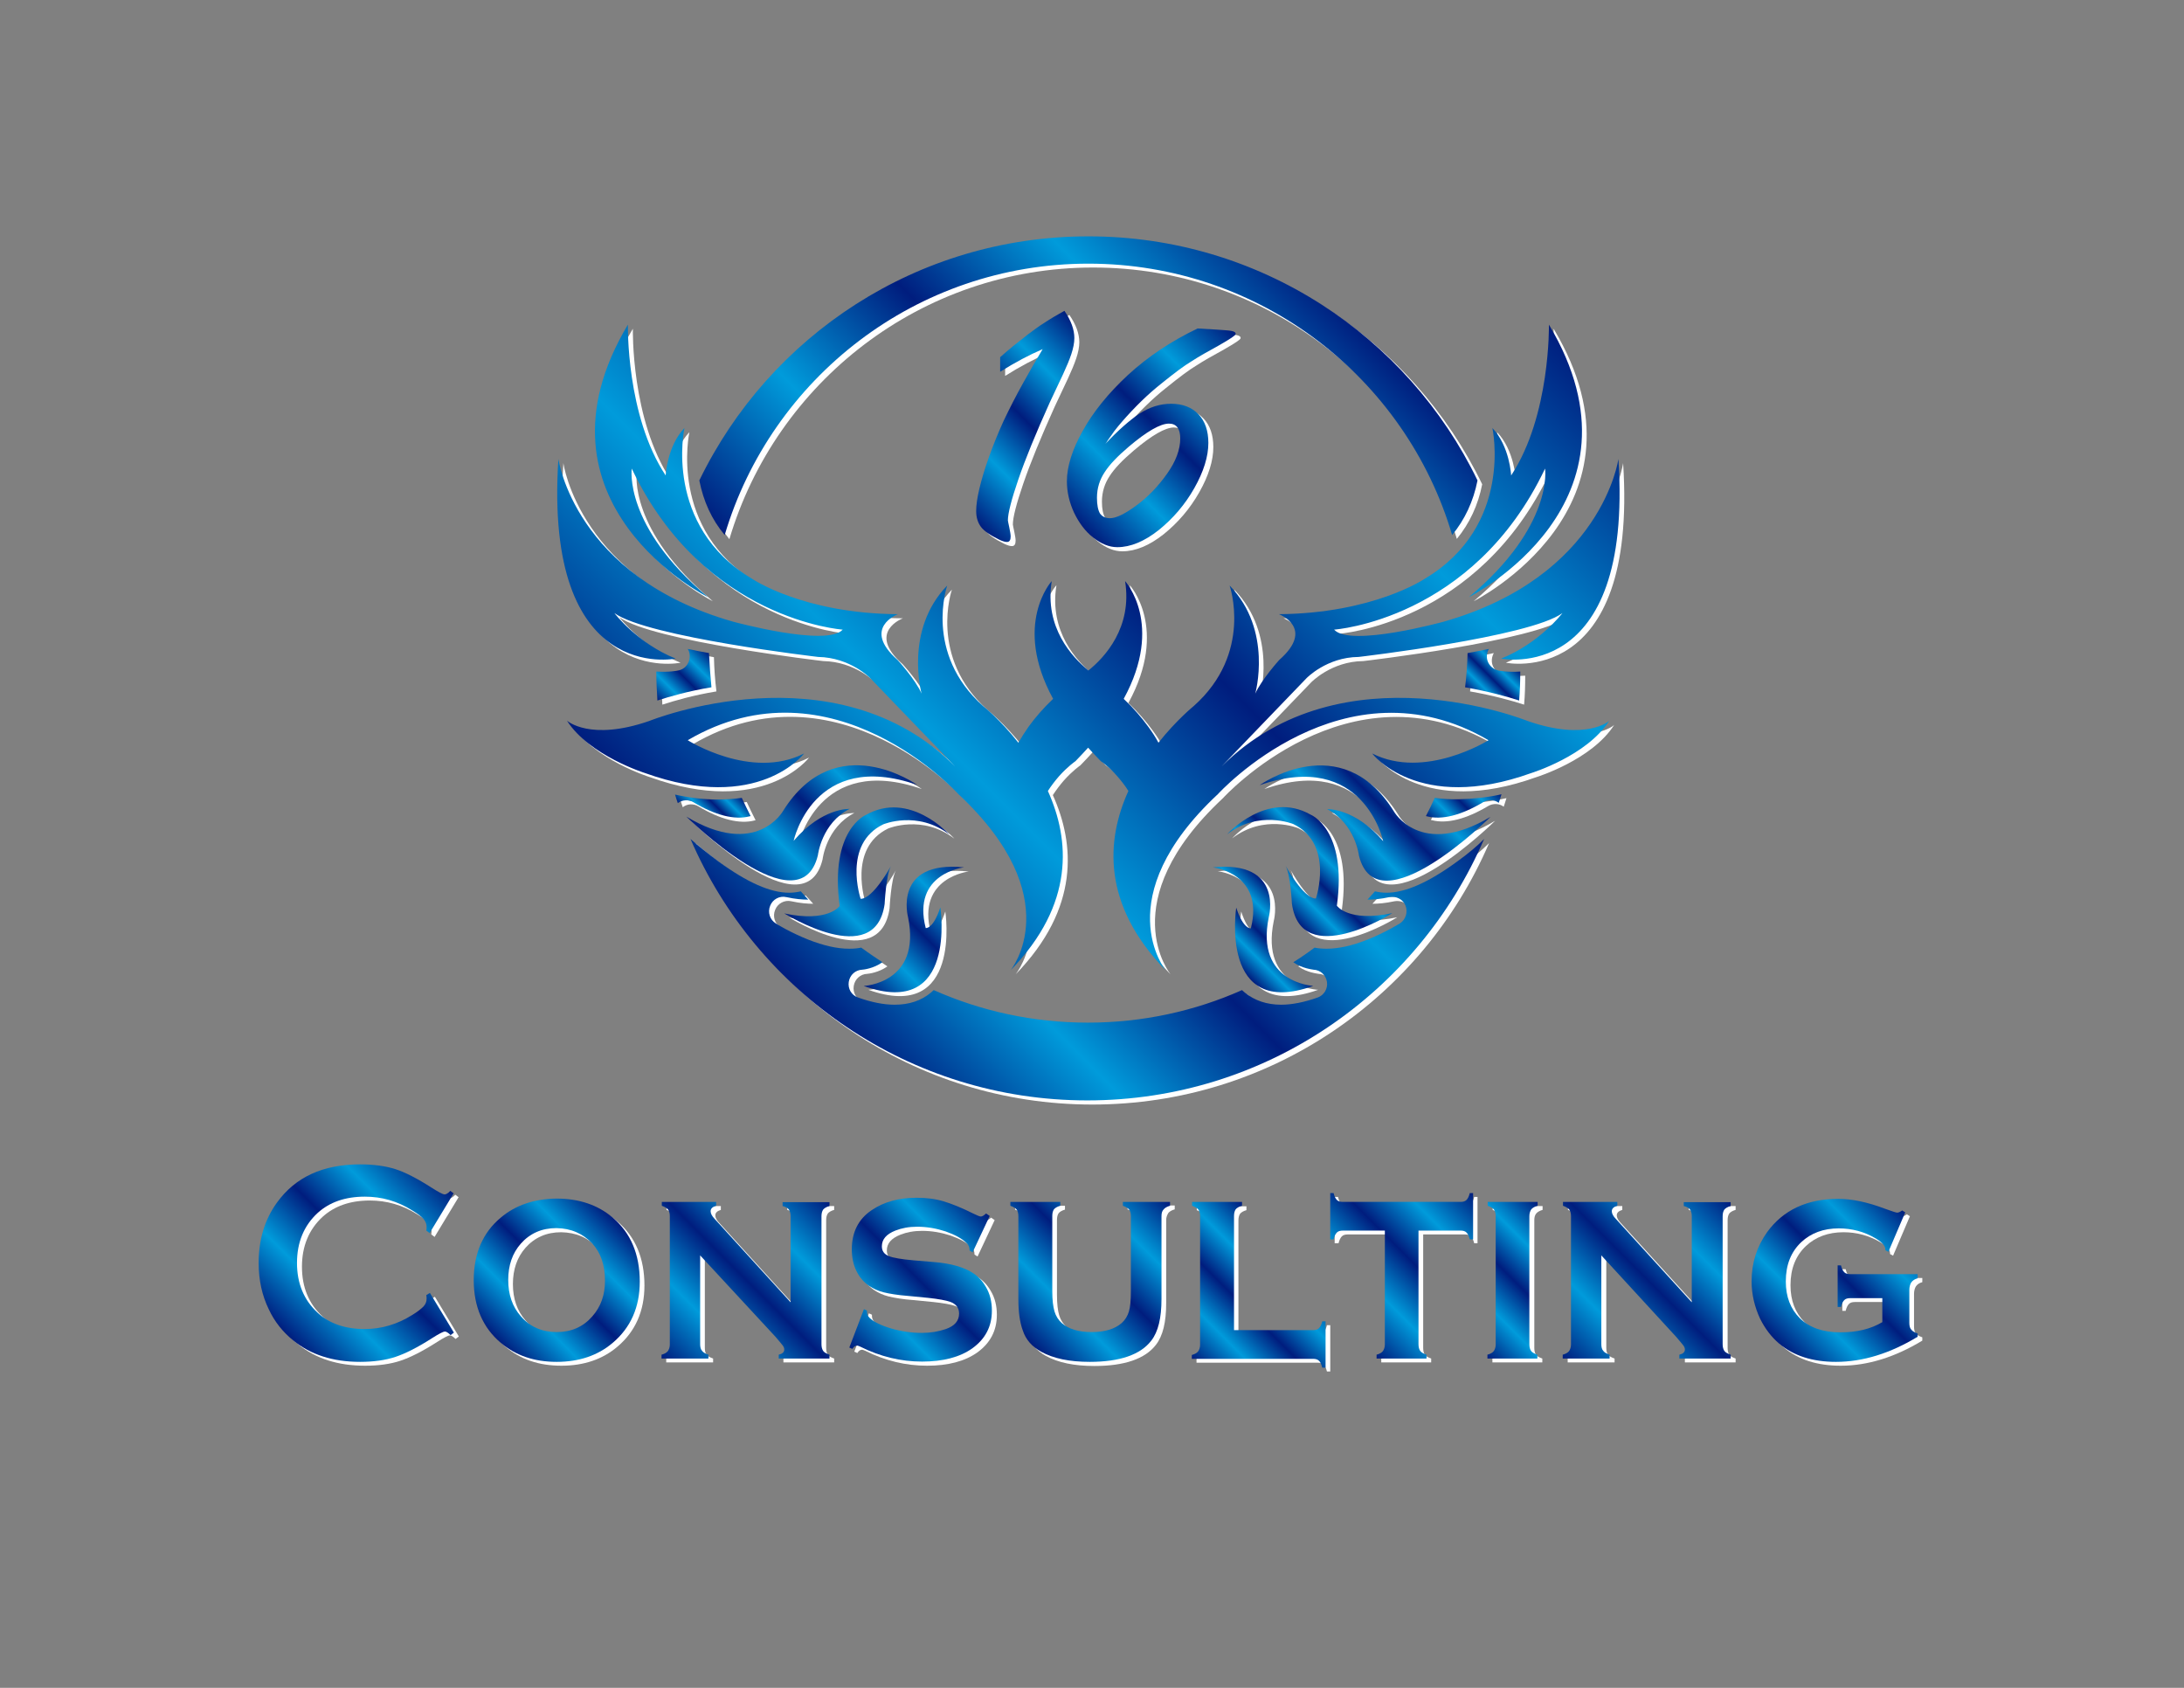 <?xml version="1.0" encoding="utf-8"?>
<!-- Generator: Adobe Illustrator 19.0.1, SVG Export Plug-In . SVG Version: 6.00 Build 0)  -->
<svg version="1.1" id="Capa_1" xmlns="http://www.w3.org/2000/svg" xmlns:xlink="http://www.w3.org/1999/xlink" x="0px" y="0px"
	 viewBox="0 0 792 612" style="enable-background:new 0 0 792 612;" xml:space="preserve">
<rect x="0" y="0" width="792" height="612" fill="#808080" stroke="none"/>
<style type="text/css">
	.st0{fill:#FFFFFF;}
	.st1{fill:url(#SVGID_1_);}
	.st2{fill:url(#SVGID_2_);}
	.st3{fill:url(#SVGID_3_);}
	.st4{fill:url(#SVGID_4_);}
	.st5{fill:url(#SVGID_5_);}
	.st6{fill:url(#SVGID_6_);}
	.st7{fill:url(#SVGID_7_);}
	.st8{fill:url(#SVGID_8_);}
	.st9{fill:url(#SVGID_9_);}
	.st10{fill:url(#SVGID_10_);}
	.st11{fill:url(#SVGID_11_);}
	.st12{fill:url(#SVGID_12_);}
	.st13{fill:url(#SVGID_13_);}
	.st14{fill:url(#SVGID_14_);}
	.st15{fill:url(#SVGID_15_);}
	.st16{fill:url(#SVGID_16_);}
	.st17{fill:url(#SVGID_17_);}
	.st18{fill:url(#SVGID_18_);}
	.st19{fill:url(#SVGID_19_);}
	.st20{fill:url(#SVGID_20_);}
	.st21{fill:url(#SVGID_21_);}
	.st22{fill:url(#SVGID_22_);}
	.st23{fill:url(#SVGID_23_);}
	.st24{fill:url(#SVGID_24_);}
	.st25{fill:url(#SVGID_25_);}
	.st26{fill:url(#SVGID_26_);}
	.st27{fill:url(#SVGID_27_);}
</style>
<g>
	<g>
		<path class="st0" d="M157.7,470.2l8.7,14.4l-1.2,0.9c-0.9-0.9-1.6-1.3-2.1-1.3c-0.5,0-2.1,0.8-4.6,2.4c-5.3,3.4-9.7,5.6-13.3,6.8
			c-3.6,1.2-7.9,1.8-12.8,1.8c-9.9,0-18-2.6-24.3-7.8c-3.7-3-6.7-6.7-8.8-11.2c-2.5-5.1-3.7-10.7-3.7-16.9c0-8.4,2.2-15.7,6.6-21.8
			c6.7-9.3,16.7-13.9,30.2-13.9c4.9,0,9.2,0.6,12.7,1.7c3.5,1.1,8,3.4,13.3,6.8c2.5,1.6,4.1,2.4,4.6,2.4c0.5,0,1.3-0.4,2.1-1.3
			l1.2,0.9l-8.7,14.4l-1.2-0.9c0.1-0.5,0.1-1,0.1-1.4c0-1-0.4-1.9-1.1-2.8c-0.8-0.9-2.1-1.9-4.1-3.1c-5.4-3.4-11.1-5-17.2-5
			c-7.1,0-12.8,2-17.1,5.9c-5,4.6-7.5,10.7-7.5,18.1c0,7.5,2.5,13.5,7.5,18.1c4.2,3.9,9.9,5.9,17.1,5.9c6,0,11.8-1.7,17.2-5.1
			c2-1.2,3.3-2.3,4.1-3.1c0.8-0.9,1.1-1.8,1.1-2.8c0-0.4,0-0.8-0.1-1.3L157.7,470.2z"/>
		<path class="st0" d="M203.5,436c8.2,0,15,2.3,20.4,6.9c6.5,5.5,9.8,13.3,9.8,23.2c0,9.3-3.3,16.7-9.8,22.2
			c-5.4,4.6-12.2,6.9-20.3,6.9c-8.2,0-14.9-2.3-20.3-6.9c-6.5-5.5-9.8-13.1-9.8-22.7c0-9.7,3.3-17.3,9.8-22.7
			C188.7,438.4,195.4,436.1,203.5,436z M203.5,446.8c-5.3,0-9.6,1.9-12.9,5.6c-3.1,3.5-4.6,7.9-4.6,13.2c0,5.3,1.5,9.7,4.6,13.2
			c3.3,3.8,7.7,5.7,13,5.7c5.3,0,9.6-1.9,12.9-5.7c3.1-3.5,4.6-7.8,4.6-12.9c0-5.6-1.5-10.1-4.6-13.5
			C213.2,448.7,208.8,446.9,203.5,446.8z"/>
		<path class="st0" d="M255.6,456.6v32.2c0,1,0.2,1.9,0.7,2.4c0.4,0.6,1.2,1,2.3,1.4v1.4h-17v-1.4c1.1-0.3,1.8-0.7,2.3-1.3
			c0.4-0.6,0.7-1.4,0.7-2.4v-46.4c0-1-0.2-1.8-0.6-2.4c-0.4-0.5-1.2-1-2.3-1.4v-1.4h19.7v1.4c-1.3,0.4-2,1-2,2
			c0,0.8,0.5,1.8,1.5,2.8l27.5,30.2v-31.3c0-1-0.2-1.8-0.6-2.4c-0.4-0.6-1.2-1-2.3-1.3v-1.4h17v1.4c-1.1,0.3-1.9,0.8-2.3,1.3
			c-0.4,0.6-0.6,1.4-0.6,2.4v46.4c0,1,0.2,1.8,0.6,2.4c0.4,0.6,1.2,1,2.3,1.4v1.4h-18.4v-1.4c1.3-0.3,2-0.9,2-1.9
			c0-0.5-0.2-1-0.6-1.5c-0.4-0.5-1.2-1.5-2.5-3L255.6,456.6z"/>
		<path class="st0" d="M360.7,442.4l-6.2,13.2l-1.1-0.7c0-1.1-0.3-2-1-2.6c-1.7-1.7-4.3-3.1-7.7-4.3c-3.4-1.1-6.8-1.7-10.3-1.7
			c-3,0-5.6,0.5-7.9,1.4c-3.3,1.3-4.9,3.2-4.9,5.7c0,1.7,0.8,2.8,2.4,3.5c1.6,0.7,4.7,1.2,9.2,1.6l7.2,0.6
			c6.3,0.5,11.1,1.9,14.4,4.1c1.8,1.2,3.3,2.8,4.5,4.9c1.5,2.5,2.2,5.4,2.2,8.6c0,5.8-2.4,10.3-7.1,13.7c-4.5,3.2-10.6,4.8-18.2,4.8
			c-7.7,0-15.2-1.8-22.4-5.4c-0.5-0.2-0.9-0.4-1.2-0.4c-0.6,0-1.2,0.4-1.7,1.2l-1.1-0.5l5.3-13.9l1.1,0.5c0,0.2,0,0.3,0,0.4
			c0,0.9,0.3,1.6,0.9,2.2c1.5,1.5,4.2,2.8,7.9,3.9c3.8,1.1,7.5,1.6,11.1,1.6c3.2,0,6.1-0.5,8.7-1.4c3.2-1.1,4.8-3,4.8-5.6
			c0-2.1-1.1-3.5-3.3-4.3c-1.5-0.5-4.1-1-7.9-1.4l-7.2-0.7c-3.9-0.3-6.8-0.8-8.9-1.3c-2-0.5-3.8-1.3-5.4-2.4c-2-1.4-3.5-3.2-4.6-5.5
			c-1.1-2.3-1.6-4.9-1.6-7.7c0-6.2,2.4-11,7.2-14.2c4.4-3,9.8-4.5,16.3-4.5c3.5,0,6.8,0.4,9.8,1.3c3,0.9,6.7,2.4,10.9,4.5
			c1.3,0.6,2.1,1,2.6,1c0.5,0,1.1-0.4,1.9-1.1L360.7,442.4z"/>
		<path class="st0" d="M422.9,442.4v30.1c0,6.9-1.2,11.9-3.7,15.1c-3.9,5.1-11.4,7.7-22.3,7.7c-7.3,0-13.2-1.2-17.7-3.7
			c-3.2-1.8-5.5-4.3-6.6-7.7c-1.1-3-1.6-6.8-1.6-11.4v-30.1c0-1-0.2-1.8-0.6-2.4c-0.4-0.5-1.2-1-2.3-1.4v-1.4h18.1v1.4
			c-1.1,0.3-1.9,0.8-2.3,1.3c-0.4,0.6-0.6,1.4-0.6,2.4v27.3c0,3.2,0.3,5.6,0.8,7.3c0.5,1.7,1.4,3.1,2.6,4.2
			c2.5,2.2,6.1,3.3,10.9,3.3c4.7,0,8.4-1.1,10.9-3.3c1.2-1.1,2.1-2.5,2.6-4.2c0.5-1.7,0.7-4.1,0.7-7.3v-27.3c0-1-0.2-1.8-0.6-2.4
			c-0.4-0.5-1.2-1-2.3-1.4v-1.4h17.1v1.4c-1.1,0.3-1.9,0.8-2.3,1.3C423.2,440.6,422.9,441.4,422.9,442.4z"/>
		<path class="st0" d="M449.1,483.7h28.7c1,0,1.7-0.2,2.2-0.7c0.5-0.5,0.9-1.3,1.2-2.5h1.2v16.8h-1.2c-0.3-1.2-0.7-2.1-1.2-2.5
			c-0.5-0.5-1.2-0.7-2.2-0.7h-43.9v-1.4c1.1-0.3,1.8-0.7,2.3-1.3c0.4-0.6,0.7-1.4,0.7-2.4v-46.4c0-1-0.2-1.8-0.6-2.4
			c-0.4-0.5-1.2-1-2.3-1.4v-1.4H452v1.4c-1.1,0.3-1.9,0.8-2.3,1.3c-0.4,0.6-0.6,1.4-0.6,2.4V483.7z"/>
		<path class="st0" d="M516.1,447.5v41.3c0,1,0.2,1.8,0.6,2.4c0.4,0.6,1.2,1,2.3,1.4v1.4h-18.1v-1.4c1.1-0.3,1.8-0.7,2.3-1.3
			c0.4-0.6,0.7-1.4,0.7-2.4v-41.3h-15.1c-1,0-1.7,0.2-2.2,0.7c-0.5,0.5-0.9,1.3-1.2,2.5H484V434h1.2c0.3,1.2,0.7,2,1.2,2.5
			c0.5,0.5,1.2,0.7,2.2,0.7h42.6c1,0,1.7-0.2,2.2-0.7c0.5-0.5,0.9-1.3,1.2-2.5h1.2v16.8h-1.2c-0.3-1.2-0.7-2-1.2-2.5
			c-0.5-0.5-1.2-0.7-2.2-0.7H516.1z"/>
		<path class="st0" d="M556.4,442.4v46.4c0,1,0.2,1.8,0.6,2.4c0.4,0.6,1.2,1,2.3,1.4v1.4h-18.1v-1.4c1.1-0.3,1.8-0.7,2.3-1.3
			c0.4-0.6,0.7-1.4,0.7-2.4v-46.4c0-1-0.2-1.8-0.6-2.4c-0.4-0.5-1.2-1-2.3-1.4v-1.4h18.1v1.4c-1.1,0.3-1.9,0.8-2.3,1.3
			C556.6,440.6,556.4,441.4,556.4,442.4z"/>
		<path class="st0" d="M582.5,456.6v32.2c0,1,0.2,1.9,0.7,2.4c0.4,0.6,1.2,1,2.3,1.4v1.4h-17v-1.4c1.1-0.3,1.8-0.7,2.3-1.3
			c0.4-0.6,0.7-1.4,0.7-2.4v-46.4c0-1-0.2-1.8-0.6-2.4c-0.4-0.5-1.2-1-2.3-1.4v-1.4h19.7v1.4c-1.3,0.4-2,1-2,2
			c0,0.8,0.5,1.8,1.5,2.8l27.5,30.2v-31.3c0-1-0.2-1.8-0.6-2.4c-0.4-0.6-1.2-1-2.3-1.3v-1.4h17v1.4c-1.1,0.3-1.9,0.8-2.3,1.3
			c-0.4,0.6-0.6,1.4-0.6,2.4v46.4c0,1,0.2,1.8,0.6,2.4c0.4,0.6,1.2,1,2.3,1.4v1.4h-18.4v-1.4c1.3-0.3,2-0.9,2-1.9
			c0-0.5-0.2-1-0.6-1.5c-0.4-0.5-1.2-1.5-2.5-3L582.5,456.6z"/>
		<path class="st0" d="M684.4,472.1h-11.7c-1,0-1.7,0.2-2.2,0.7c-0.5,0.5-0.9,1.3-1.2,2.5h-1.2v-15.1h1.2c0.3,1.2,0.7,2,1.2,2.5
			c0.5,0.5,1.2,0.7,2.2,0.7h24.4v1.5c-1.1,0.3-1.8,0.8-2.3,1.5c-0.4,0.6-0.7,1.6-0.7,2.7v12c0,1,0.2,1.9,0.7,2.4
			c0.4,0.6,1.2,1,2.3,1.4v1.2c-9.9,6-19.8,9.1-29.6,9.1c-8.5,0-15.4-2.2-20.6-6.6c-2.8-2.4-5.1-5.4-6.9-9c-2-4.3-3.1-8.8-3.1-13.6
			c0-6.7,1.9-12.6,5.6-17.8c5.8-8,14.4-12.1,25.8-12.1c5,0,10.7,1.2,17,3.6c2.5,0.9,4,1.4,4.4,1.4c0.5,0,1.1-0.3,1.8-0.8l1.1,0.7
			l-6.1,14.3l-1.1-0.6c0-0.1,0-0.2,0-0.3c0-1.2-1.1-2.5-3.4-3.9c-4.2-2.5-8.7-3.7-13.5-3.7c-5.5,0-10.1,1.7-13.6,5
			c-3.7,3.5-5.6,8.2-5.6,14.2c0,5.6,1.7,10,5.1,13.4c3.5,3.4,8.4,5.1,14.7,5.1c6,0,11-1.2,15.2-3.7V472.1z"/>
	</g>
	<g>
		<g>
			<path class="st0" d="M364.5,136.3v-5.3c1.6-1.4,3.1-2.7,4.7-4c1.6-1.3,3.4-2.7,5.3-4.2c2-1.5,4-3,6.1-4.3
				c2.1-1.4,4.5-2.8,7.2-4.3c2.4,3.5,3.6,6.8,3.6,9.9c0,1.7-0.4,3.7-1.1,5.8c-0.7,2.1-1.7,4.5-3,7.3c-1.3,2.7-2.9,6.1-4.8,10.2
				c-5.1,11.3-8.9,20.6-11.4,27.9c-2.5,7.3-3.8,12.3-3.8,14.9c0,0.2,0.2,1.1,0.5,2.5c0.3,1.5,0.5,2.6,0.5,3.3c0,1.3-0.4,1.9-1.1,2
				c-0.7,0.1-1.7-0.2-3-0.8c-3.3-1.6-5.6-3.2-6.7-4.7c-1.1-1.5-1.7-3.4-1.7-5.7c0-4.2,1.5-10.7,4.6-19.5c1.6-4.5,3.4-8.9,5.4-13.3
				c2.1-4.4,4.4-8.9,6.9-13.4c2.5-4.5,4.9-8.7,7.2-12.5C375,130.2,369.9,132.9,364.5,136.3z"/>
			<path class="st0" d="M436.1,120.6l6.7,0.4c2.8,0.2,4.6,0.3,5.6,0.5c1,0.2,1.5,0.5,1.5,1.1c0,0.5-2,1.8-6,4.1
				c-4,2.2-7.4,4.1-10,5.8c-2.7,1.6-6.4,4.4-11.1,8.2c-4.8,3.8-9.5,8.4-14.2,13.8c-1,1.1-1.8,2.2-2.7,3.3c-0.8,1.1-1.5,2.2-2.2,3.1
				c-0.6,1-1,1.5-1.1,1.6c4.6-4.9,8.8-8.6,12.4-11c3.7-2.4,7.5-3.6,11.5-3.6c4.2,0,7.5,1.3,9.9,3.8c2.4,2.5,3.6,6,3.6,10.4
				c0,4.9-1.7,10.4-5.1,16.4c-3.4,6-7.7,11-12.9,15.2c-5.2,4.1-10.2,6.2-15,6.2c-3,0-5.9-1.2-8.8-3.5c-2.9-2.3-5.1-5.3-6.9-9
				c-1.7-3.7-2.6-7.5-2.6-11.4c0-5.3,1.9-11.4,5.7-18.2c3.8-6.9,9.3-13.7,16.4-20.3C418,130.8,426.4,125.2,436.1,120.6z
				 M404.3,189.3c2.3,0,5.5-1.6,9.7-4.7c4.2-3.1,7.8-6.9,11-11.4c3.2-4.5,4.8-8.8,4.8-12.8c0-3.6-1.4-5.4-4.1-5.4
				c-3.1,0-8,2.8-14.6,8.4c-4,3.4-6.9,6.4-8.7,9.2c-1.8,2.7-2.8,5.8-2.8,9.3c0,2.6,0.4,4.5,1.1,5.7
				C401.4,188.8,402.6,189.3,404.3,189.3z"/>
		</g>
		<g>
			<path class="st0" d="M334.3,286.1c0,0-29.5-21.1-48.6,9.4c0,0-9.6,17.4-35.1,2.1c0,0,41.2,40.8,47.7,14c0,0,1.3-11.6,11.5-16.8
				c0,0-10-0.5-20.3,11.6C289.5,306.4,296.6,273,334.3,286.1z"/>
			<path class="st0" d="M351.3,316C325.4,313.3,331,334,331,334c4.9,24-16.1,24.9-16.1,24.9c34.1,12.2,27.9-28.4,27.9-28.4
				c-2.6,8-5.3,7.5-5.3,7.5C332.4,318.1,351.3,316,351.3,316z"/>
			<path class="st0" d="M322.6,329.3c0,0,0.5-10.5,2.3-13.8c0,0-6.5,12-11,11.9c0,0-6.7-19.8,8.2-27c0,0,12.4-5.2,24,3.7
				c0,0-14.5-16.1-30.3-7.1c0,0-13.2,5.3-9.5,33c0,0-4.1,6.1-20.1,2.7C286.2,332.6,319.2,353.5,322.6,329.3z"/>
			<path class="st0" d="M555.6,262.9c0,0-67.1-27.2-110.9,16.5l30.8-32c0,0,7.3-7.6,18.9-7.7c0,0,62-7.2,73.9-15.9
				c0,0-8.3,10.9-22.2,16.5c0,0,47.9,9.9,42.5-72.4c0,0-5.8,42.6-63.3,59c0,0-34,9.4-39.8,2.9c0,0,50.4-3.4,76.5-58.4
				c0,0,3.2,20.8-27.6,46.6c0,0,67.8-33.9,29-98.8c0,0,0.6,33-13.7,54.7c0,0-0.5-10.6-6.8-17.2c0,0,7.8,35.5-24.6,54.7
				c0,0-18.5,12.5-52.8,12.8c0,0,13.3,5,0.1,16.6c0,0-6.4,7.1-8.7,12.2c0,0,6.5-22.9-9.3-39.2c0,0,8.6,24.5-13,43.7
				c0,0-6.2,5-12.8,13.3c-1-1.9-2.3-3.9-3.7-5.8c-2.4-3.3-5.3-6.7-8.9-10.1c14.8-27.1,0.5-42.7,0.5-42.7
				c2.7,16.8-7.4,27.7-13.3,32.4c-5.9-4.8-16-15.6-13.3-32.4c0,0-14.3,15.6,0.5,42.7c-3.6,3.4-6.5,6.8-8.9,10.1
				c-1.4,2-2.6,3.9-3.7,5.8c-6.6-8.4-12.8-13.3-12.8-13.3c-21.6-19.2-13-43.7-13-43.7C329.5,230,336,253,336,253
				c-2.2-5.1-8.7-12.2-8.7-12.2c-13.2-11.6,0.1-16.6,0.1-16.6c-34.3-0.2-52.8-12.8-52.8-12.8c-32.4-19.2-24.6-54.7-24.6-54.7
				c-6.3,6.6-6.8,17.2-6.8,17.2c-14.4-21.7-13.7-54.7-13.7-54.7c-38.7,64.9,29,98.8,29,98.8c-30.7-25.8-27.6-46.6-27.6-46.6
				c26.1,55,76.5,58.4,76.5,58.4c-5.8,6.4-39.8-2.9-39.8-2.9c-57.5-16.4-63.3-59-63.3-59c-5.4,82.4,42.5,72.4,42.5,72.4
				c-13.9-5.6-22.2-16.5-22.2-16.5c12,8.7,73.9,15.9,73.9,15.9c11.6,0.2,18.9,7.7,18.9,7.7l30.8,32
				c-43.8-43.7-110.9-16.5-110.9-16.5c-21.6,7.5-29.9-0.1-29.9-0.1c8.1,12.7,28.3,19,28.3,19c41.2,14.8,57.7-7.1,57.7-7.1
				c-19.1,9.8-42.2-4.8-42.2-4.8c52.5-30.8,98.1,19.5,98.1,19.5c40.4,37.7,19,63.9,19,63.9c23.3-24,21.5-47.3,13.5-65
				c1.3-2,2.7-3.8,4-5.3c3.2-3.6,6-5.5,6-5.5c1.6-1.7,3.2-3.3,4.6-4.9c1.4,1.6,3,3.2,4.6,4.9c0,0,2.8,1.8,6,5.5
				c1.3,1.5,2.7,3.2,4,5.3c-8,17.6-9.8,41,13.5,65c0,0-21.4-26.2,19-63.9c0,0,45.6-50.2,98.1-19.5c0,0-23.1,14.5-42.2,4.8
				c0,0,16.6,21.9,57.7,7.1c0,0,20.2-6.2,28.3-19C585.6,262.8,577.2,270.4,555.6,262.9z"/>
			<path class="st0" d="M507.1,295.5c-19.1-30.6-48.6-9.4-48.6-9.4c37.7-13.1,44.8,20.3,44.8,20.3C493,294.3,483,294.8,483,294.8
				c10.2,5.3,11.5,16.8,11.5,16.8c6.6,26.8,47.7-14,47.7-14C516.8,312.9,507.1,295.5,507.1,295.5z"/>
			<path class="st0" d="M461.9,334c0,0,5.6-20.7-20.3-18.1c0,0,18.9,2.1,13.8,22.1c0,0-2.7,0.5-5.3-7.5c0,0-6.2,40.6,27.9,28.4
				C477.9,358.9,457,358,461.9,334z"/>
			<path class="st0" d="M486.6,329.9c3.8-27.7-9.5-33-9.5-33c-15.8-9-30.3,7.1-30.3,7.1c11.6-8.9,24-3.7,24-3.7
				c14.9,7.2,8.2,27,8.2,27c-4.5,0.1-11-11.9-11-11.9c1.8,3.3,2.3,13.8,2.3,13.8c3.4,24.2,36.4,3.4,36.4,3.4
				C490.6,336,486.6,329.9,486.6,329.9z"/>
		</g>
		<g>
			<path class="st0" d="M263.2,269C263.2,269,263.2,269,263.2,269C263.2,269.1,263.2,269.1,263.2,269
				C263.2,269.1,263.2,269,263.2,269z"/>
			<path class="st0" d="M545.1,244.6c-2.2-0.5-3.9-2.4-4.1-4.6c-0.1-1.1,0.2-2.3,0.7-3.2c-2.4,0.5-4.9,1-7.7,1.5
				c-0.1,4.2-0.4,8.4-0.9,12.4c8.5,1.5,15.3,3.4,19.6,4.8c0.3-3.5,0.4-7,0.4-10.5C548.5,245.3,545.4,244.7,545.1,244.6z"/>
			<path class="st0" d="M522.1,290.7c-1,2.2-2.1,4.5-3.2,6.6c0.1,0,0.3,0.1,0.4,0.1c5.4,1.4,12.4-0.4,20.3-5.1
				c1.8-1.1,4.1-1,5.7,0.2c0.3-1,0.7-2,1-3.1c-5.3,1.2-10.5,1.7-15.4,1.8C527.8,291.4,524.9,291.2,522.1,290.7z"/>
			<path class="st0" d="M258.9,238.3c-2.8-0.5-5.4-1-7.7-1.5c0.6,0.9,0.8,2,0.7,3.2c-0.2,2.3-1.9,4.2-4.1,4.6
				c-0.3,0.1-3.4,0.7-8,0.4c0,3.5,0.2,7.1,0.4,10.5c4.3-1.4,11.1-3.4,19.6-4.8C259.3,246.6,259,242.5,258.9,238.3z"/>
			<path class="st0" d="M264.5,195.5C281.4,138.6,334.1,97,396.4,97s115.1,41.5,131.9,98.4c4.6-5.6,7.7-12.2,9.2-19.8
				c-25.3-52.4-79-88.5-141.1-88.5c-62.1,0-115.7,36.1-141.1,88.5C256.8,183.2,259.9,189.9,264.5,195.5z"/>
			<path class="st0" d="M530.2,313.9c-10.4,7.6-18.8,11.3-25.6,11.3c-1.5,0-2.9-0.2-4.2-0.5c-0.9,1-1.8,2-2.7,3
				c2.1,0,4.7-0.2,7.9-0.9c2.5-0.5,5,0.8,5.9,3.1c0.9,2.3,0.1,5-2,6.4c-0.2,0.1-5.3,3.3-11.8,5.9c-5.5,2.2-10.5,3.3-14.8,3.3
				c-1.5,0-3-0.1-4.4-0.4c-2.5,1.9-5,3.6-7.7,5.3c3.2,2.3,7,2.6,7.3,2.7c2.5,0.1,4.5,1.9,4.9,4.4c0.4,2.5-1.1,4.9-3.4,5.7
				c-4.8,1.7-9.3,2.6-13.2,2.6c-5.2,0-9.6-1.5-13.2-4.4c-0.3-0.3-0.7-0.6-1-0.9c-17.1,7.6-36,11.8-55.9,11.8s-38.8-4.2-55.9-11.8
				c-0.3,0.3-0.7,0.6-1,0.9c-3.6,3-8,4.4-13.2,4.4c-4,0-8.4-0.9-13.2-2.6c-2.4-0.8-3.8-3.2-3.4-5.7c0.4-2.5,2.4-4.3,4.9-4.4
				c0.3,0,4.1-0.4,7.3-2.7c-2.6-1.7-5.2-3.5-7.7-5.3c-1.4,0.3-2.8,0.4-4.4,0.4c-4.3,0-9.2-1.1-14.8-3.3c-6.5-2.6-11.6-5.7-11.8-5.9
				c-2.1-1.3-3-4-2-6.4c0.9-2.3,3.4-3.7,5.9-3.1c3.2,0.7,5.8,0.9,7.9,0.9c-0.9-1-1.8-2-2.7-3c-1.3,0.3-2.7,0.5-4.2,0.5
				c-6.8,0-15.2-3.7-25.6-11.3c-3.9-2.9-7.5-5.8-10.2-8.2c24,55.7,79.4,94.8,143.9,94.8s119.9-39,143.9-94.8
				C537.6,308.1,534.1,311,530.2,313.9z"/>
			<path class="st0" d="M529.7,269C529.7,269,529.7,269.1,529.7,269C529.7,269.1,529.7,269.1,529.7,269
				C529.7,269,529.7,269,529.7,269z"/>
			<path class="st0" d="M253.3,292.4c7.8,4.7,14.9,6.5,20.3,5.1c0.1,0,0.3-0.1,0.4-0.1c-1.1-2.2-2.2-4.4-3.2-6.6
				c-2.8,0.4-5.8,0.6-8.8,0.6c-4.9,0-10.1-0.6-15.4-1.8c0.3,1,0.6,2,1,3.1C249.2,291.4,251.5,291.3,253.3,292.4z"/>
		</g>
	</g>
	<g>
		<linearGradient id="SVGID_1_" gradientUnits="userSpaceOnUse" x1="105.961" y1="485.923" x2="161.917" y2="429.967">
			<stop  offset="0" style="stop-color:#001D7E"/>
			<stop  offset="0.258" style="stop-color:#009BDB"/>
			<stop  offset="0.505" style="stop-color:#001D7E"/>
			<stop  offset="0.742" style="stop-color:#009BDB"/>
			<stop  offset="1" style="stop-color:#001D7E"/>
		</linearGradient>
		<path class="st1" d="M155.9,468.8l8.7,14.4l-1.2,0.9c-0.9-0.9-1.6-1.3-2.1-1.3c-0.5,0-2.1,0.8-4.6,2.4c-5.3,3.4-9.7,5.6-13.3,6.8
			c-3.6,1.2-7.9,1.8-12.8,1.8c-9.9,0-18-2.6-24.3-7.8c-3.7-3-6.7-6.7-8.8-11.2c-2.5-5.1-3.7-10.7-3.7-16.9c0-8.4,2.2-15.7,6.6-21.8
			c6.7-9.3,16.7-13.9,30.2-13.9c4.9,0,9.2,0.6,12.7,1.7c3.5,1.1,8,3.4,13.3,6.8c2.5,1.6,4.1,2.4,4.6,2.4c0.5,0,1.3-0.4,2.1-1.3
			l1.2,0.9l-8.7,14.4l-1.2-0.9c0.1-0.5,0.1-1,0.1-1.4c0-1-0.4-1.9-1.1-2.8c-0.8-0.9-2.1-1.9-4.1-3.1c-5.4-3.4-11.1-5-17.2-5
			c-7.1,0-12.8,2-17.1,5.9c-5,4.6-7.5,10.7-7.5,18.1c0,7.5,2.5,13.5,7.5,18.1c4.2,3.9,9.9,5.9,17.1,5.9c6,0,11.8-1.7,17.2-5.1
			c2-1.2,3.3-2.3,4.1-3.1c0.8-0.9,1.1-1.8,1.1-2.8c0-0.4,0-0.8-0.1-1.3L155.9,468.8z"/>
		<linearGradient id="SVGID_2_" gradientUnits="userSpaceOnUse" x1="180.262" y1="485.764" x2="223.419" y2="442.607">
			<stop  offset="0" style="stop-color:#001D7E"/>
			<stop  offset="0.258" style="stop-color:#009BDB"/>
			<stop  offset="0.505" style="stop-color:#001D7E"/>
			<stop  offset="0.742" style="stop-color:#009BDB"/>
			<stop  offset="1" style="stop-color:#001D7E"/>
		</linearGradient>
		<path class="st2" d="M201.8,434.6c8.2,0,15,2.3,20.4,6.9c6.5,5.5,9.8,13.3,9.8,23.2c0,9.3-3.3,16.7-9.8,22.2
			c-5.4,4.6-12.2,6.9-20.3,6.9c-8.2,0-14.9-2.3-20.3-6.9c-6.5-5.5-9.8-13.1-9.8-22.7c0-9.7,3.3-17.3,9.8-22.7
			C186.9,437,193.7,434.7,201.8,434.6z M201.8,445.3c-5.3,0-9.6,1.9-12.9,5.6c-3.1,3.5-4.6,7.9-4.6,13.2c0,5.3,1.5,9.7,4.6,13.2
			c3.3,3.8,7.7,5.7,13,5.7c5.3,0,9.6-1.9,12.9-5.7c3.1-3.5,4.6-7.8,4.6-12.9c0-5.6-1.5-10.1-4.6-13.5
			C211.4,447.3,207.1,445.4,201.8,445.3z"/>
		<linearGradient id="SVGID_3_" gradientUnits="userSpaceOnUse" x1="240.785" y1="493.583" x2="299.571" y2="434.797">
			<stop  offset="0" style="stop-color:#001D7E"/>
			<stop  offset="0.258" style="stop-color:#009BDB"/>
			<stop  offset="0.505" style="stop-color:#001D7E"/>
			<stop  offset="0.742" style="stop-color:#009BDB"/>
			<stop  offset="1" style="stop-color:#001D7E"/>
		</linearGradient>
		<path class="st3" d="M253.9,455.2v32.2c0,1,0.2,1.9,0.7,2.4c0.4,0.6,1.2,1,2.3,1.4v1.4h-17v-1.4c1.1-0.3,1.8-0.7,2.3-1.3
			c0.4-0.6,0.7-1.4,0.7-2.4V441c0-1-0.2-1.8-0.6-2.4c-0.4-0.5-1.2-1-2.3-1.4v-1.4h19.7v1.4c-1.3,0.4-2,1-2,2c0,0.8,0.5,1.8,1.5,2.8
			l27.5,30.2V441c0-1-0.2-1.8-0.6-2.4c-0.4-0.6-1.2-1-2.3-1.3v-1.4h17v1.4c-1.1,0.3-1.9,0.8-2.3,1.3c-0.4,0.6-0.6,1.4-0.6,2.4v46.4
			c0,1,0.2,1.8,0.6,2.4c0.4,0.6,1.2,1,2.3,1.4v1.4h-18.4v-1.4c1.3-0.3,2-0.9,2-1.9c0-0.5-0.2-1-0.6-1.5c-0.4-0.5-1.2-1.5-2.5-3
			L253.9,455.2z"/>
		<linearGradient id="SVGID_4_" gradientUnits="userSpaceOnUse" x1="308.959" y1="489.579" x2="358.265" y2="440.274">
			<stop  offset="0" style="stop-color:#001D7E"/>
			<stop  offset="0.258" style="stop-color:#009BDB"/>
			<stop  offset="0.505" style="stop-color:#001D7E"/>
			<stop  offset="0.742" style="stop-color:#009BDB"/>
			<stop  offset="1" style="stop-color:#001D7E"/>
		</linearGradient>
		<path class="st4" d="M358.9,440.9l-6.2,13.2l-1.1-0.7c0-1.1-0.3-2-1-2.6c-1.7-1.7-4.3-3.1-7.7-4.3c-3.4-1.1-6.8-1.7-10.3-1.7
			c-3,0-5.6,0.5-7.9,1.4c-3.3,1.3-4.9,3.2-4.9,5.7c0,1.7,0.8,2.8,2.4,3.5c1.6,0.7,4.7,1.2,9.2,1.6l7.2,0.6
			c6.3,0.5,11.1,1.9,14.4,4.1c1.8,1.2,3.3,2.8,4.5,4.9c1.5,2.5,2.2,5.4,2.2,8.6c0,5.8-2.4,10.3-7.1,13.7c-4.5,3.2-10.6,4.8-18.2,4.8
			c-7.7,0-15.2-1.8-22.4-5.4c-0.5-0.2-0.9-0.4-1.2-0.4c-0.6,0-1.2,0.4-1.7,1.2l-1.1-0.5l5.3-13.9l1.1,0.5c0,0.2,0,0.3,0,0.4
			c0,0.9,0.3,1.6,0.9,2.2c1.5,1.5,4.2,2.8,7.9,3.9c3.8,1.1,7.5,1.6,11.1,1.6c3.2,0,6.1-0.5,8.7-1.4c3.2-1.1,4.8-3,4.8-5.6
			c0-2.1-1.1-3.5-3.3-4.3c-1.5-0.5-4.1-1-7.9-1.4l-7.2-0.7c-3.9-0.3-6.8-0.8-8.9-1.3c-2-0.5-3.8-1.3-5.4-2.4c-2-1.4-3.5-3.2-4.6-5.5
			c-1.1-2.3-1.6-4.9-1.6-7.7c0-6.2,2.4-11,7.2-14.2c4.4-3,9.8-4.5,16.3-4.5c3.5,0,6.8,0.4,9.8,1.3c3,0.9,6.7,2.4,10.9,4.5
			c1.3,0.6,2.1,1,2.6,1c0.5,0,1.1-0.4,1.9-1.1L358.9,440.9z"/>
		<linearGradient id="SVGID_5_" gradientUnits="userSpaceOnUse" x1="369.797" y1="483.196" x2="420.657" y2="432.336">
			<stop  offset="0" style="stop-color:#001D7E"/>
			<stop  offset="0.258" style="stop-color:#009BDB"/>
			<stop  offset="0.505" style="stop-color:#001D7E"/>
			<stop  offset="0.742" style="stop-color:#009BDB"/>
			<stop  offset="1" style="stop-color:#001D7E"/>
		</linearGradient>
		<path class="st5" d="M421.2,441V471c0,6.9-1.2,11.9-3.7,15.1c-3.9,5.1-11.4,7.7-22.3,7.7c-7.3,0-13.2-1.2-17.7-3.7
			c-3.2-1.8-5.5-4.3-6.6-7.7c-1.1-3-1.6-6.8-1.6-11.4V441c0-1-0.2-1.8-0.6-2.4c-0.4-0.5-1.2-1-2.3-1.4v-1.4h18.1v1.4
			c-1.1,0.3-1.9,0.8-2.3,1.3c-0.4,0.6-0.6,1.4-0.6,2.4v27.3c0,3.2,0.3,5.6,0.8,7.3c0.5,1.7,1.4,3.1,2.6,4.2
			c2.5,2.2,6.1,3.3,10.9,3.3c4.7,0,8.4-1.1,10.9-3.3c1.2-1.1,2.1-2.5,2.6-4.2c0.5-1.7,0.7-4.1,0.7-7.3V441c0-1-0.2-1.8-0.6-2.4
			c-0.4-0.5-1.2-1-2.3-1.4v-1.4h17.1v1.4c-1.1,0.3-1.9,0.8-2.3,1.3C421.4,439.1,421.2,439.9,421.2,441z"/>
		<linearGradient id="SVGID_6_" gradientUnits="userSpaceOnUse" x1="430.925" y1="491.347" x2="468.38" y2="453.892">
			<stop  offset="0" style="stop-color:#001D7E"/>
			<stop  offset="0.258" style="stop-color:#009BDB"/>
			<stop  offset="0.505" style="stop-color:#001D7E"/>
			<stop  offset="0.742" style="stop-color:#009BDB"/>
			<stop  offset="1" style="stop-color:#001D7E"/>
		</linearGradient>
		<path class="st6" d="M447.4,482.3h28.7c1,0,1.7-0.2,2.2-0.7c0.5-0.5,0.9-1.3,1.2-2.5h1.2v16.8h-1.2c-0.3-1.2-0.7-2.1-1.2-2.5
			c-0.5-0.5-1.2-0.7-2.2-0.7h-43.9v-1.4c1.1-0.3,1.8-0.7,2.3-1.3c0.4-0.6,0.7-1.4,0.7-2.4V441c0-1-0.2-1.8-0.6-2.4
			c-0.4-0.5-1.2-1-2.3-1.4v-1.4h18.1v1.4c-1.1,0.3-1.9,0.8-2.3,1.3c-0.4,0.6-0.6,1.4-0.6,2.4V482.3z"/>
		<linearGradient id="SVGID_7_" gradientUnits="userSpaceOnUse" x1="484.467" y1="477.89" x2="531.975" y2="430.383">
			<stop  offset="0" style="stop-color:#001D7E"/>
			<stop  offset="0.258" style="stop-color:#009BDB"/>
			<stop  offset="0.505" style="stop-color:#001D7E"/>
			<stop  offset="0.742" style="stop-color:#009BDB"/>
			<stop  offset="1" style="stop-color:#001D7E"/>
		</linearGradient>
		<path class="st7" d="M514.4,446.1v41.3c0,1,0.2,1.8,0.6,2.4c0.4,0.6,1.2,1,2.3,1.4v1.4h-18.1v-1.4c1.1-0.3,1.8-0.7,2.3-1.3
			c0.4-0.6,0.7-1.4,0.7-2.4v-41.3H487c-1,0-1.7,0.2-2.2,0.7c-0.5,0.5-0.9,1.3-1.2,2.5h-1.2v-16.8h1.2c0.3,1.2,0.7,2,1.2,2.5
			c0.5,0.5,1.2,0.7,2.2,0.7h42.6c1,0,1.7-0.2,2.2-0.7c0.5-0.5,0.9-1.3,1.2-2.5h1.2v16.8h-1.2c-0.3-1.2-0.7-2-1.2-2.5
			c-0.5-0.5-1.2-0.7-2.2-0.7H514.4z"/>
		<linearGradient id="SVGID_8_" gradientUnits="userSpaceOnUse" x1="529.775" y1="482.917" x2="567.229" y2="445.463">
			<stop  offset="0" style="stop-color:#001D7E"/>
			<stop  offset="0.258" style="stop-color:#009BDB"/>
			<stop  offset="0.505" style="stop-color:#001D7E"/>
			<stop  offset="0.742" style="stop-color:#009BDB"/>
			<stop  offset="1" style="stop-color:#001D7E"/>
		</linearGradient>
		<path class="st8" d="M554.6,441v46.4c0,1,0.2,1.8,0.6,2.4c0.4,0.6,1.2,1,2.3,1.4v1.4h-18.1v-1.4c1.1-0.3,1.8-0.7,2.3-1.3
			c0.4-0.6,0.7-1.4,0.7-2.4V441c0-1-0.2-1.8-0.6-2.4c-0.4-0.5-1.2-1-2.3-1.4v-1.4h18.1v1.4c-1.1,0.3-1.9,0.8-2.3,1.3
			C554.9,439.1,554.6,439.9,554.6,441z"/>
		<linearGradient id="SVGID_9_" gradientUnits="userSpaceOnUse" x1="567.615" y1="493.583" x2="626.402" y2="434.797">
			<stop  offset="0" style="stop-color:#001D7E"/>
			<stop  offset="0.258" style="stop-color:#009BDB"/>
			<stop  offset="0.505" style="stop-color:#001D7E"/>
			<stop  offset="0.742" style="stop-color:#009BDB"/>
			<stop  offset="1" style="stop-color:#001D7E"/>
		</linearGradient>
		<path class="st9" d="M580.7,455.2v32.2c0,1,0.2,1.9,0.7,2.4c0.4,0.6,1.2,1,2.3,1.4v1.4h-17v-1.4c1.1-0.3,1.8-0.7,2.3-1.3
			c0.4-0.6,0.7-1.4,0.7-2.4V441c0-1-0.2-1.8-0.6-2.4c-0.4-0.5-1.2-1-2.3-1.4v-1.4h19.7v1.4c-1.3,0.4-2,1-2,2c0,0.8,0.5,1.8,1.5,2.8
			l27.5,30.2V441c0-1-0.2-1.8-0.6-2.4c-0.4-0.6-1.2-1-2.3-1.3v-1.4h17v1.4c-1.1,0.3-1.9,0.8-2.3,1.3c-0.4,0.6-0.6,1.4-0.6,2.4v46.4
			c0,1,0.2,1.8,0.6,2.4c0.4,0.6,1.2,1,2.3,1.4v1.4H609v-1.4c1.3-0.3,2-0.9,2-1.9c0-0.5-0.2-1-0.6-1.5c-0.4-0.5-1.2-1.5-2.5-3
			L580.7,455.2z"/>
		<linearGradient id="SVGID_10_" gradientUnits="userSpaceOnUse" x1="645.737" y1="487.803" x2="692.526" y2="441.014">
			<stop  offset="0" style="stop-color:#001D7E"/>
			<stop  offset="0.258" style="stop-color:#009BDB"/>
			<stop  offset="0.505" style="stop-color:#001D7E"/>
			<stop  offset="0.742" style="stop-color:#009BDB"/>
			<stop  offset="1" style="stop-color:#001D7E"/>
		</linearGradient>
		<path class="st10" d="M682.7,470.7H671c-1,0-1.7,0.2-2.2,0.7c-0.5,0.5-0.9,1.3-1.2,2.5h-1.2v-15.1h1.2c0.3,1.2,0.7,2,1.2,2.5
			c0.5,0.5,1.2,0.7,2.2,0.7h24.4v1.5c-1.1,0.3-1.8,0.8-2.3,1.5c-0.4,0.6-0.7,1.6-0.7,2.7v12c0,1,0.2,1.9,0.7,2.4
			c0.4,0.6,1.2,1,2.3,1.4v1.2c-9.9,6-19.8,9.1-29.6,9.1c-8.5,0-15.4-2.2-20.6-6.6c-2.8-2.4-5.1-5.4-6.9-9c-2-4.3-3.1-8.8-3.1-13.6
			c0-6.7,1.9-12.6,5.6-17.8c5.8-8,14.4-12.1,25.8-12.1c5,0,10.7,1.2,17,3.6c2.5,0.9,4,1.4,4.4,1.4c0.5,0,1.1-0.3,1.8-0.8l1.1,0.7
			l-6.1,14.3l-1.1-0.6c0-0.1,0-0.2,0-0.3c0-1.2-1.1-2.5-3.4-3.9c-4.2-2.5-8.7-3.7-13.5-3.7c-5.5,0-10.1,1.7-13.6,5
			c-3.7,3.5-5.6,8.2-5.6,14.2c0,5.6,1.7,10,5.1,13.4c3.5,3.4,8.4,5.1,14.7,5.1c6,0,11-1.2,15.2-3.7V470.7z"/>
	</g>
	<g>
		<g>
			<linearGradient id="SVGID_11_" gradientUnits="userSpaceOnUse" x1="345.874" y1="181.34" x2="400.334" y2="126.88">
				<stop  offset="0" style="stop-color:#001D7E"/>
				<stop  offset="0.258" style="stop-color:#009BDB"/>
				<stop  offset="0.505" style="stop-color:#001D7E"/>
				<stop  offset="0.742" style="stop-color:#009BDB"/>
				<stop  offset="1" style="stop-color:#001D7E"/>
			</linearGradient>
			<path class="st11" d="M362.7,134.8v-5.3c1.6-1.4,3.1-2.7,4.7-4c1.6-1.3,3.4-2.7,5.3-4.2c2-1.5,4-3,6.1-4.3
				c2.1-1.4,4.5-2.8,7.2-4.3c2.4,3.5,3.6,6.8,3.6,9.9c0,1.7-0.4,3.7-1.1,5.8c-0.7,2.1-1.7,4.5-3,7.3c-1.3,2.7-2.9,6.1-4.8,10.2
				c-5.1,11.3-8.9,20.6-11.4,27.9c-2.5,7.3-3.8,12.3-3.8,14.9c0,0.2,0.2,1.1,0.5,2.5c0.3,1.5,0.5,2.6,0.5,3.3c0,1.3-0.4,1.9-1.1,2
				c-0.7,0.1-1.7-0.2-3-0.8c-3.3-1.6-5.6-3.2-6.7-4.7c-1.1-1.5-1.7-3.4-1.7-5.7c0-4.2,1.5-10.7,4.6-19.5c1.6-4.5,3.4-8.9,5.4-13.3
				c2.1-4.4,4.4-8.9,6.9-13.4c2.5-4.5,4.9-8.7,7.2-12.5C373.2,128.7,368.1,131.4,362.7,134.8z"/>
			<linearGradient id="SVGID_12_" gradientUnits="userSpaceOnUse" x1="390.157" y1="188.75" x2="453.125" y2="125.782">
				<stop  offset="0" style="stop-color:#001D7E"/>
				<stop  offset="0.258" style="stop-color:#009BDB"/>
				<stop  offset="0.505" style="stop-color:#001D7E"/>
				<stop  offset="0.742" style="stop-color:#009BDB"/>
				<stop  offset="1" style="stop-color:#001D7E"/>
			</linearGradient>
			<path class="st12" d="M434.3,119.1l6.7,0.4c2.8,0.2,4.6,0.3,5.6,0.5c1,0.2,1.5,0.5,1.5,1.1c0,0.5-2,1.8-6,4.1
				c-4,2.2-7.4,4.1-10,5.8c-2.7,1.6-6.4,4.4-11.1,8.2c-4.8,3.8-9.5,8.4-14.2,13.8c-1,1.1-1.8,2.2-2.7,3.3c-0.8,1.1-1.5,2.2-2.2,3.1
				c-0.6,1-1,1.5-1.1,1.6c4.6-4.9,8.8-8.6,12.4-11c3.7-2.4,7.5-3.6,11.5-3.6c4.2,0,7.5,1.3,9.9,3.8c2.4,2.5,3.6,6,3.6,10.4
				c0,4.9-1.7,10.4-5.1,16.4c-3.4,6-7.7,11-12.9,15.2c-5.2,4.1-10.2,6.2-15,6.2c-3,0-5.9-1.2-8.8-3.5c-2.9-2.3-5.1-5.3-6.9-9
				c-1.7-3.7-2.6-7.5-2.6-11.4c0-5.3,1.9-11.4,5.7-18.2c3.8-6.9,9.3-13.7,16.4-20.3C416.3,129.3,424.7,123.7,434.3,119.1z
				 M402.5,187.9c2.3,0,5.5-1.6,9.7-4.7c4.2-3.1,7.8-6.9,11-11.4c3.2-4.5,4.8-8.8,4.8-12.8c0-3.6-1.4-5.4-4.1-5.4
				c-3.1,0-8,2.8-14.6,8.4c-4,3.4-6.9,6.4-8.7,9.2c-1.8,2.7-2.8,5.8-2.8,9.3c0,2.6,0.4,4.5,1.1,5.7
				C399.7,187.3,400.9,187.9,402.5,187.9z"/>
		</g>
		<g>
			<linearGradient id="SVGID_13_" gradientUnits="userSpaceOnUse" x1="266.902" y1="314.186" x2="314.518" y2="266.57">
				<stop  offset="0" style="stop-color:#001D7E"/>
				<stop  offset="0.258" style="stop-color:#009BDB"/>
				<stop  offset="0.505" style="stop-color:#001D7E"/>
				<stop  offset="0.742" style="stop-color:#009BDB"/>
				<stop  offset="1" style="stop-color:#001D7E"/>
			</linearGradient>
			<path class="st13" d="M332.6,284.6c0,0-29.5-21.1-48.6,9.4c0,0-9.6,17.4-35.1,2.1c0,0,41.2,40.8,47.7,14c0,0,1.3-11.6,11.5-16.8
				c0,0-10-0.5-20.3,11.6C287.8,304.9,294.9,271.5,332.6,284.6z"/>
			<linearGradient id="SVGID_14_" gradientUnits="userSpaceOnUse" x1="313.315" y1="357.587" x2="352.985" y2="317.918">
				<stop  offset="0" style="stop-color:#001D7E"/>
				<stop  offset="0.258" style="stop-color:#009BDB"/>
				<stop  offset="0.505" style="stop-color:#001D7E"/>
				<stop  offset="0.742" style="stop-color:#009BDB"/>
				<stop  offset="1" style="stop-color:#001D7E"/>
			</linearGradient>
			<path class="st14" d="M349.6,314.5c-25.9-2.6-20.3,18.1-20.3,18.1c4.9,24-16.1,24.9-16.1,24.9C347.3,369.7,341,329,341,329
				c-2.6,8-5.3,7.5-5.3,7.5C330.6,316.6,349.6,314.5,349.6,314.5z"/>
			<linearGradient id="SVGID_15_" gradientUnits="userSpaceOnUse" x1="292.121" y1="338.869" x2="336.392" y2="294.599">
				<stop  offset="0" style="stop-color:#001D7E"/>
				<stop  offset="0.258" style="stop-color:#009BDB"/>
				<stop  offset="0.505" style="stop-color:#001D7E"/>
				<stop  offset="0.742" style="stop-color:#009BDB"/>
				<stop  offset="1" style="stop-color:#001D7E"/>
			</linearGradient>
			<path class="st15" d="M320.8,327.8c0,0,0.5-10.5,2.3-13.8c0,0-6.5,12-11,11.9c0,0-6.7-19.8,8.2-27c0,0,12.4-5.2,24,3.7
				c0,0-14.5-16.1-30.3-7.1c0,0-13.2,5.3-9.5,33c0,0-4.1,6.1-20.1,2.7C284.4,331.1,317.4,352,320.8,327.8z"/>
			<linearGradient id="SVGID_16_" gradientUnits="userSpaceOnUse" x1="269.523" y1="326.227" x2="519.822" y2="75.927">
				<stop  offset="0" style="stop-color:#001D7E"/>
				<stop  offset="0.258" style="stop-color:#009BDB"/>
				<stop  offset="0.505" style="stop-color:#001D7E"/>
				<stop  offset="0.742" style="stop-color:#009BDB"/>
				<stop  offset="1" style="stop-color:#001D7E"/>
			</linearGradient>
			<path class="st16" d="M553.9,261.4c0,0-67.1-27.2-110.9,16.5l30.8-32c0,0,7.3-7.6,18.9-7.7c0,0,62-7.2,73.9-15.9
				c0,0-8.3,10.9-22.2,16.5c0,0,47.9,9.9,42.5-72.4c0,0-5.8,42.6-63.3,59c0,0-34,9.4-39.8,2.9c0,0,50.4-3.4,76.5-58.4
				c0,0,3.2,20.8-27.6,46.6c0,0,67.8-33.9,29-98.8c0,0,0.6,33-13.7,54.7c0,0-0.5-10.6-6.8-17.2c0,0,7.8,35.5-24.6,54.7
				c0,0-18.5,12.5-52.8,12.8c0,0,13.3,5,0.1,16.6c0,0-6.4,7.1-8.7,12.2c0,0,6.5-22.9-9.3-39.2c0,0,8.6,24.5-13,43.7
				c0,0-6.2,5-12.8,13.3c-1-1.9-2.3-3.9-3.7-5.8c-2.4-3.3-5.3-6.7-8.9-10.1c14.8-27.1,0.5-42.7,0.5-42.7
				c2.7,16.8-7.4,27.7-13.3,32.4c-5.9-4.8-16-15.6-13.3-32.4c0,0-14.3,15.6,0.5,42.7c-3.6,3.4-6.5,6.8-8.9,10.1
				c-1.4,2-2.6,3.9-3.7,5.8c-6.6-8.4-12.8-13.3-12.8-13.3c-21.6-19.2-13-43.7-13-43.7c-15.7,16.2-9.3,39.2-9.3,39.2
				c-2.2-5.1-8.7-12.2-8.7-12.2c-13.2-11.6,0.1-16.6,0.1-16.6c-34.3-0.2-52.8-12.8-52.8-12.8c-32.4-19.2-24.6-54.7-24.6-54.7
				c-6.3,6.6-6.8,17.2-6.8,17.2c-14.4-21.7-13.7-54.7-13.7-54.7c-38.7,64.9,29,98.8,29,98.8c-30.7-25.8-27.6-46.6-27.6-46.6
				c26.1,55,76.5,58.4,76.5,58.4c-5.8,6.4-39.8-2.9-39.8-2.9c-57.5-16.4-63.3-59-63.3-59c-5.4,82.4,42.5,72.4,42.5,72.4
				c-13.9-5.6-22.2-16.5-22.2-16.5c12,8.7,73.9,15.9,73.9,15.9c11.6,0.2,18.9,7.7,18.9,7.7l30.8,32
				c-43.8-43.7-110.9-16.5-110.9-16.5c-21.6,7.5-29.9-0.1-29.9-0.1c8.1,12.7,28.3,19,28.3,19c41.2,14.8,57.7-7.1,57.7-7.1
				c-19.1,9.8-42.2-4.8-42.2-4.8c52.5-30.8,98.1,19.5,98.1,19.5c40.4,37.7,19,63.9,19,63.9c23.3-24,21.5-47.3,13.5-65
				c1.3-2,2.7-3.8,4-5.3c3.2-3.6,6-5.5,6-5.5c1.6-1.7,3.2-3.3,4.6-4.9c1.4,1.6,3,3.2,4.6,4.9c0,0,2.8,1.8,6,5.5
				c1.3,1.5,2.7,3.2,4,5.3c-8,17.6-9.8,41,13.5,65c0,0-21.4-26.2,19-63.9c0,0,45.6-50.2,98.1-19.5c0,0-23.1,14.5-42.2,4.8
				c0,0,16.6,21.9,57.7,7.1c0,0,20.2-6.2,28.3-19C583.8,261.3,575.4,268.9,553.9,261.4z"/>
			<linearGradient id="SVGID_17_" gradientUnits="userSpaceOnUse" x1="480.576" y1="308.437" x2="516.695" y2="272.318">
				<stop  offset="0" style="stop-color:#001D7E"/>
				<stop  offset="0.258" style="stop-color:#009BDB"/>
				<stop  offset="0.505" style="stop-color:#001D7E"/>
				<stop  offset="0.742" style="stop-color:#009BDB"/>
				<stop  offset="1" style="stop-color:#001D7E"/>
			</linearGradient>
			<path class="st17" d="M505.4,294.1c-19.1-30.6-48.6-9.4-48.6-9.4c37.7-13.1,44.8,20.3,44.8,20.3c-10.3-12.1-20.3-11.6-20.3-11.6
				c10.2,5.3,11.5,16.8,11.5,16.8c6.6,26.8,47.7-14,47.7-14C515,311.4,505.4,294.1,505.4,294.1z"/>
			<linearGradient id="SVGID_18_" gradientUnits="userSpaceOnUse" x1="446.121" y1="347.827" x2="466.27" y2="327.678">
				<stop  offset="0" style="stop-color:#001D7E"/>
				<stop  offset="0.258" style="stop-color:#009BDB"/>
				<stop  offset="0.505" style="stop-color:#001D7E"/>
				<stop  offset="0.742" style="stop-color:#009BDB"/>
				<stop  offset="1" style="stop-color:#001D7E"/>
			</linearGradient>
			<path class="st18" d="M460.1,332.6c0,0,5.6-20.7-20.3-18.1c0,0,18.9,2.1,13.8,22.1c0,0-2.7,0.5-5.3-7.5c0,0-6.2,40.6,27.9,28.4
				C476.2,357.4,455.2,356.5,460.1,332.6z"/>
			<linearGradient id="SVGID_19_" gradientUnits="userSpaceOnUse" x1="463.888" y1="327.935" x2="486.291" y2="305.532">
				<stop  offset="0" style="stop-color:#001D7E"/>
				<stop  offset="0.258" style="stop-color:#009BDB"/>
				<stop  offset="0.505" style="stop-color:#001D7E"/>
				<stop  offset="0.742" style="stop-color:#009BDB"/>
				<stop  offset="1" style="stop-color:#001D7E"/>
			</linearGradient>
			<path class="st19" d="M484.8,328.4c3.8-27.7-9.5-33-9.5-33c-15.8-9-30.3,7.1-30.3,7.1c11.6-8.9,24-3.7,24-3.7
				c14.9,7.2,8.2,27,8.2,27c-4.5,0.1-11-11.9-11-11.9c1.8,3.3,2.3,13.8,2.3,13.8c3.4,24.2,36.4,3.4,36.4,3.4
				C488.9,334.5,484.8,328.4,484.8,328.4z"/>
		</g>
		<g>
			<linearGradient id="SVGID_20_" gradientUnits="userSpaceOnUse" x1="261.411" y1="267.603" x2="261.444" y2="267.569">
				<stop  offset="0" style="stop-color:#001D7E"/>
				<stop  offset="0.258" style="stop-color:#009BDB"/>
				<stop  offset="0.505" style="stop-color:#001D7E"/>
				<stop  offset="0.742" style="stop-color:#009BDB"/>
				<stop  offset="1" style="stop-color:#001D7E"/>
			</linearGradient>
			<path class="st20" d="M261.4,267.6C261.4,267.6,261.4,267.6,261.4,267.6C261.4,267.6,261.4,267.6,261.4,267.6
				C261.4,267.6,261.4,267.6,261.4,267.6z"/>
			<linearGradient id="SVGID_21_" gradientUnits="userSpaceOnUse" x1="534.524" y1="252.464" x2="547.375" y2="239.612">
				<stop  offset="0" style="stop-color:#001D7E"/>
				<stop  offset="0.258" style="stop-color:#009BDB"/>
				<stop  offset="0.505" style="stop-color:#001D7E"/>
				<stop  offset="0.742" style="stop-color:#009BDB"/>
				<stop  offset="1" style="stop-color:#001D7E"/>
			</linearGradient>
			<path class="st21" d="M543.3,243.1c-2.2-0.5-3.9-2.4-4.1-4.6c-0.1-1.1,0.2-2.3,0.7-3.2c-2.4,0.5-4.9,1-7.7,1.5
				c-0.1,4.2-0.4,8.4-0.9,12.4c8.5,1.5,15.3,3.4,19.6,4.8c0.3-3.5,0.4-7,0.4-10.5C546.7,243.8,543.6,243.2,543.3,243.1z"/>
			<linearGradient id="SVGID_22_" gradientUnits="userSpaceOnUse" x1="521.676" y1="300.48" x2="539.278" y2="282.877">
				<stop  offset="0" style="stop-color:#001D7E"/>
				<stop  offset="0.258" style="stop-color:#009BDB"/>
				<stop  offset="0.505" style="stop-color:#001D7E"/>
				<stop  offset="0.742" style="stop-color:#009BDB"/>
				<stop  offset="1" style="stop-color:#001D7E"/>
			</linearGradient>
			<path class="st22" d="M520.3,289.3c-1,2.2-2.1,4.5-3.2,6.6c0.1,0,0.3,0.1,0.4,0.1c5.4,1.4,12.4-0.4,20.3-5.1
				c1.8-1.1,4.1-1,5.7,0.2c0.3-1,0.7-2,1-3.1c-5.3,1.2-10.5,1.7-15.4,1.8C526.1,289.9,523.1,289.7,520.3,289.3z"/>
			<linearGradient id="SVGID_23_" gradientUnits="userSpaceOnUse" x1="239.404" y1="255.03" x2="257.389" y2="237.046">
				<stop  offset="0" style="stop-color:#001D7E"/>
				<stop  offset="0.258" style="stop-color:#009BDB"/>
				<stop  offset="0.505" style="stop-color:#001D7E"/>
				<stop  offset="0.742" style="stop-color:#009BDB"/>
				<stop  offset="1" style="stop-color:#001D7E"/>
			</linearGradient>
			<path class="st23" d="M257.1,236.8c-2.8-0.5-5.4-1-7.7-1.5c0.6,0.9,0.8,2,0.7,3.2c-0.2,2.3-1.9,4.2-4.1,4.6
				c-0.3,0.1-3.4,0.7-8,0.4c0,3.5,0.2,7.1,0.4,10.5c4.3-1.4,11.1-3.4,19.6-4.8C257.6,245.2,257.3,241,257.1,236.8z"/>
			<linearGradient id="SVGID_24_" gradientUnits="userSpaceOnUse" x1="318.397" y1="249.642" x2="470.949" y2="97.09">
				<stop  offset="0" style="stop-color:#001D7E"/>
				<stop  offset="0.258" style="stop-color:#009BDB"/>
				<stop  offset="0.505" style="stop-color:#001D7E"/>
				<stop  offset="0.742" style="stop-color:#009BDB"/>
				<stop  offset="1" style="stop-color:#001D7E"/>
			</linearGradient>
			<path class="st24" d="M262.8,194c16.9-56.9,69.5-98.4,131.9-98.4s115.1,41.5,131.9,98.4c4.6-5.6,7.7-12.2,9.2-19.8
				c-25.3-52.4-79-88.5-141.1-88.5c-62.1,0-115.7,36.1-141.1,88.5C255.1,181.8,258.1,188.4,262.8,194z"/>
			<linearGradient id="SVGID_25_" gradientUnits="userSpaceOnUse" x1="318.777" y1="387.964" x2="470.568" y2="236.173">
				<stop  offset="0" style="stop-color:#001D7E"/>
				<stop  offset="0.258" style="stop-color:#009BDB"/>
				<stop  offset="0.505" style="stop-color:#001D7E"/>
				<stop  offset="0.742" style="stop-color:#009BDB"/>
				<stop  offset="1" style="stop-color:#001D7E"/>
			</linearGradient>
			<path class="st25" d="M528.4,312.4c-10.4,7.6-18.8,11.3-25.6,11.3c-1.5,0-2.9-0.2-4.2-0.5c-0.9,1-1.8,2-2.7,3
				c2.1,0,4.7-0.2,7.9-0.9c2.5-0.5,5,0.8,5.9,3.1c0.9,2.3,0.1,5-2,6.4c-0.2,0.1-5.3,3.3-11.8,5.9c-5.5,2.2-10.5,3.3-14.8,3.3
				c-1.5,0-3-0.1-4.4-0.4c-2.5,1.9-5,3.6-7.7,5.3c3.2,2.3,7,2.6,7.3,2.7c2.5,0.1,4.5,1.9,4.9,4.4c0.4,2.5-1.1,4.9-3.4,5.7
				c-4.8,1.7-9.3,2.6-13.2,2.6c-5.2,0-9.6-1.5-13.2-4.4c-0.3-0.3-0.7-0.6-1-0.9c-17.1,7.6-36,11.8-55.9,11.8s-38.8-4.2-55.9-11.8
				c-0.3,0.3-0.7,0.6-1,0.9c-3.6,3-8,4.4-13.2,4.4c-4,0-8.4-0.9-13.2-2.6c-2.4-0.8-3.8-3.2-3.4-5.7c0.4-2.5,2.4-4.3,4.9-4.4
				c0.3,0,4.1-0.4,7.3-2.7c-2.6-1.7-5.2-3.5-7.7-5.3c-1.4,0.3-2.8,0.4-4.4,0.4c-4.3,0-9.2-1.1-14.8-3.3c-6.5-2.6-11.6-5.7-11.8-5.9
				c-2.1-1.3-3-4-2-6.4c0.9-2.3,3.4-3.7,5.9-3.1c3.2,0.7,5.8,0.9,7.9,0.9c-0.9-1-1.8-2-2.7-3c-1.3,0.3-2.7,0.5-4.2,0.5
				c-6.8,0-15.2-3.7-25.6-11.3c-3.9-2.9-7.5-5.8-10.2-8.2c24,55.7,79.4,94.8,143.9,94.8s119.9-39,143.9-94.8
				C535.9,306.6,532.3,309.6,528.4,312.4z"/>
			<linearGradient id="SVGID_26_" gradientUnits="userSpaceOnUse" x1="527.892" y1="267.636" x2="527.96" y2="267.568">
				<stop  offset="0" style="stop-color:#001D7E"/>
				<stop  offset="0.258" style="stop-color:#009BDB"/>
				<stop  offset="0.505" style="stop-color:#001D7E"/>
				<stop  offset="0.742" style="stop-color:#009BDB"/>
				<stop  offset="1" style="stop-color:#001D7E"/>
			</linearGradient>
			<path class="st26" d="M527.9,267.6C527.9,267.6,527.9,267.6,527.9,267.6C527.9,267.6,528,267.6,527.9,267.6
				C528,267.6,527.9,267.6,527.9,267.6z"/>
			<linearGradient id="SVGID_27_" gradientUnits="userSpaceOnUse" x1="252.586" y1="297.962" x2="265.152" y2="285.395">
				<stop  offset="0" style="stop-color:#001D7E"/>
				<stop  offset="0.258" style="stop-color:#009BDB"/>
				<stop  offset="0.505" style="stop-color:#001D7E"/>
				<stop  offset="0.742" style="stop-color:#009BDB"/>
				<stop  offset="1" style="stop-color:#001D7E"/>
			</linearGradient>
			<path class="st27" d="M251.5,290.9c7.8,4.7,14.9,6.5,20.3,5.1c0.1,0,0.3-0.1,0.4-0.1c-1.1-2.2-2.2-4.4-3.2-6.6
				c-2.8,0.4-5.8,0.6-8.8,0.6c-4.9,0-10.1-0.6-15.4-1.8c0.3,1,0.6,2,1,3.1C247.4,290,249.7,289.8,251.5,290.9z"/>
		</g>
	</g>
</g>
</svg>
